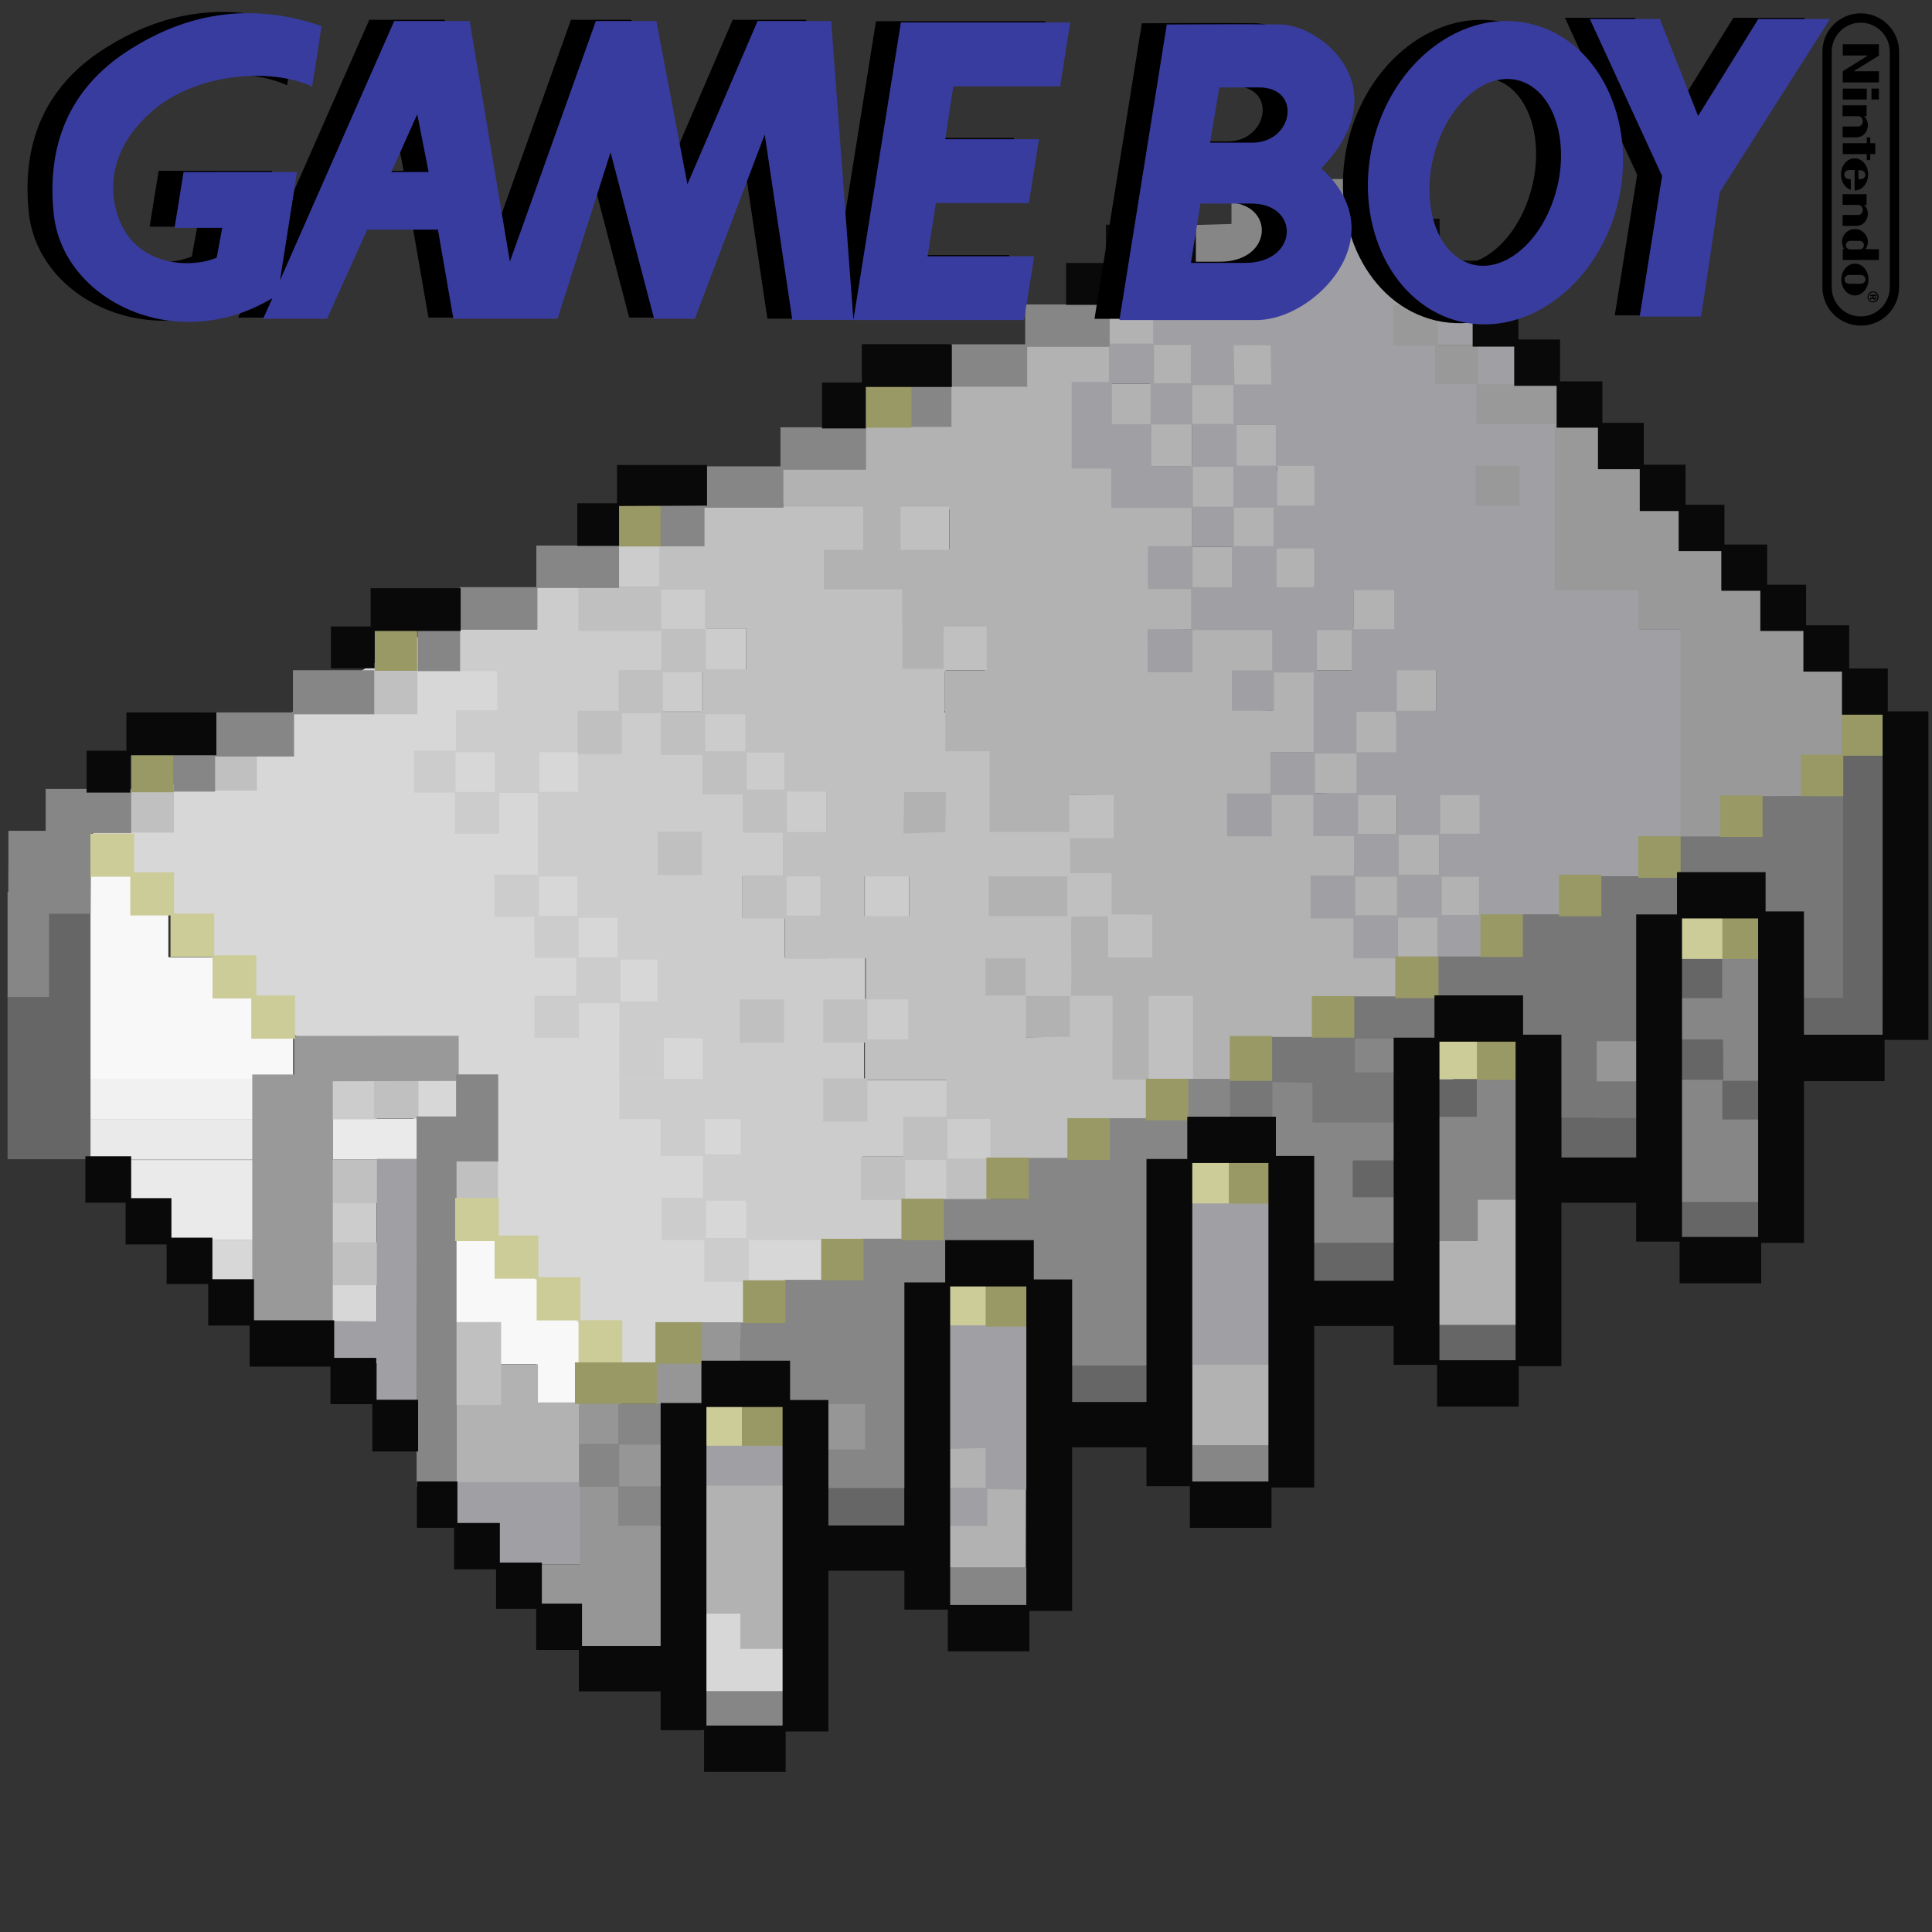<?xml version="1.0" encoding="UTF-8" standalone="no"?>
<!-- Created with Inkscape (http://www.inkscape.org/) -->

<svg
   width="256mm"
   height="256mm"
   viewBox="0 0 256 256"
   version="1.1"
   id="svg1"
   inkscape:version="1.3.2 (091e20ef0f, 2023-11-25)"
   xml:space="preserve"
   sodipodi:docname="application-x-gameboy-rom.svg"
   xmlns:inkscape="http://www.inkscape.org/namespaces/inkscape"
   xmlns:sodipodi="http://sodipodi.sourceforge.net/DTD/sodipodi-0.dtd"
   xmlns="http://www.w3.org/2000/svg"
   xmlns:svg="http://www.w3.org/2000/svg"
   xmlns:rdf="http://www.w3.org/1999/02/22-rdf-syntax-ns#"
   xmlns:cc="http://creativecommons.org/ns#"
   xmlns:dc="http://purl.org/dc/elements/1.1/"><rect x="0" y="0" width="256" height="256" fill="#333333" stroke="none"/><defs
     id="defs1" /><sodipodi:namedview
     id="base"
     pagecolor="#ffffff"
     bordercolor="#000000"
     borderopacity="0.3"
     inkscape:pageopacity="0.0"
     inkscape:pageshadow="2"
     inkscape:zoom="0.98994949"
     inkscape:cx="505.07627"
     inkscape:cy="476.792"
     inkscape:document-units="mm"
     inkscape:showpageshadow="2"
     inkscape:pagecheckerboard="0"
     inkscape:deskcolor="#d1d1d1"
     inkscape:current-layer="svg1" /><g
     id="g12"
     style="display:inline"
     transform="matrix(1.044,0,0,1.044,-1.769,-18.104)"><path
       id="rect1"
       style="display:inline;fill:#f8f8f8;fill-opacity:1;stroke:none;stroke-width:0.278;stroke-linecap:square"
       d="m 12.923,128.206 v 26.147 h 25.977 v -5.634 h -5.078 v -4.744 h -4.945 v -5.145 h -5.813 v -5.679 h -4.677 v -4.944 z m 41.293,26.027 v 5.167 h 5.465 v -5.167 z m 5.229,20.408 v 11.072 h 5.103 v 4.772 h 5.244 v 5.198 h 5.465 V 184.609 h -5.244 v -5.197 h -5.103 v -4.772 z" /><path
       id="rect7"
       style="fill:#f1f1f1;stroke-width:0.544;stroke-linecap:square"
       d="m 12.923,154.231 h 20.899 v 5.166 H 12.923 Z" /><path
       id="rect8"
       style="fill:#eaeaea;stroke-width:0.544;stroke-linecap:square"
       d="m 12.923,159.376 h 20.899 v 5.166 H 12.923 Z" /><path
       id="rect9"
       style="fill:#eaeaea;stroke-width:0.391;stroke-linecap:square"
       d="m 43.917,159.329 h 10.788 v 5.166 H 43.917 Z" /><path
       id="rect10"
       style="fill:#eaeaea;stroke-width:0.469;stroke-linecap:square"
       d="m 18.262,164.573 h 15.56 v 5.166 H 18.262 Z" /><path
       id="rect11"
       style="fill:#eaeaea;stroke-width:0.387;stroke-linecap:square"
       d="m 23.27,169.581 h 10.552 v 5.166 H 23.27 Z" /><path
       id="rect12"
       style="display:inline;fill:#d7d7d7;fill-opacity:1;stroke:none;stroke-width:0.283;stroke-linecap:square"
       d="m 13.398,122.996 43.116,-25.896 14.215,1.481 39.301,69.035 -3.828,6.573 0.047,5.849 -19.702,13.74 -6.375,-3.447 -15.91,-16.068 -9.915,-15.047 -15.219,-10.496 -7.302,-6.996 z m 14.785,51.73 v 5.166 h 5.639 v -5.166 z m 15.686,5.197 v 5.166 h 5.638 v -5.166 z m 15.813,-26.072 5.055,0.011 -0.094,20.622 z m 31.278,68.167 v 10.175 h 10.198 v -10.175 z"
       sodipodi:nodetypes="cccccccccccccccccccccccccccccccc" /><path
       id="rect22"
       style="display:inline;fill:#cccccc;fill-opacity:1;stroke:none;stroke-width:0.265;stroke-linecap:square"
       d="m 80.169,86.519 v 5.329 h 5.646 V 86.519 Z m 5.292,5.556 v 5.141 h -9.967 v -5.441 h -5.646 v 5.441 h -9.832 l -0.094,5.309 h 4.852 l 0.059,4.96 h -5.283 v 5.13 h -5.314 v 5.329 h 5.188 v 5.236 h 5.646 v -5.2 h 4.879 v 5.189 l 0.016,5.182 h -5.511 v 5.329 h 5.032 l 0.067,5.228 h 5.258 v 4.82 h -5.289 v 5.328 h 5.646 v -4.387 h 5.142 v 4.261 h -0.004 v 5.328 h 5.646 v -5.197 l 10.186,0.15 -0.267,-4.704 h 5.201 v 4.622 H 90.889 v 5.161 H 80.313 v 5.095 h 5.212 v 4.698 h 5.395 v 5.308 h -5.261 v 5.328 h 5.422 v 5.317 h 5.646 v -5.317 h 19.732 v -4.958 h 5.495 v -5.154 h 5.575 v -5.329 h -5.608 v -4.882 h -10.553 v -4.931 h 5.668 v -5.329 h -5.527 v -5.316 H 101.267 v -5.029 h -5.341 v -5.265 h 5.107 v 5.247 h 5.646 v -5.328 h -5.535 v -4.948 h 5.431 v -5.73 h -5.311 v -5.178 h -4.825 v -5.035 H 90.842 v -5.124 h 5.556 V 97.102 H 91.307 V 92.075 Z m 0.197,5.329 h 5.094 v 4.933 h -5.094 z m -5.189,5.074 h 4.727 v 5.082 H 80.469 Z m -4.985,5.15 h 4.71 v 5.199 h -5.109 v 5.014 h -4.945 v -5.026 h 5.344 z m 10.356,0.038 h 4.953 v 5.16 h -4.953 z m -26.319,5.148 h 4.973 v 5.037 h -4.973 z m 31.601,0.069 h 4.497 l -8.079,5.382 3.582,-0.425 z m 20.334,15.619 v 5.329 h 5.646 v -5.329 z m -41.357,0.1 h 4.873 v 4.976 h -4.873 z m 5.033,5.227 h 4.945 v 5.011 h -4.945 z m 5.325,5.292 h 4.692 v 5.333 h -4.692 z m 26.26,5.388 h 4.554 v 4.622 H 106.717 Z m -62.851,9.573 v 5.328 h 5.646 v -5.328 z m 62.974,0.378 h 4.224 v 4.867 h -4.224 z m -15.669,4.927 h 4.522 v 4.456 h -4.522 z m 25.302,0.056 h 5.411 v 4.756 h -5.575 v 5.195 h -5.177 v -5.239 h 5.341 z m -25.168,10.297 h 5.109 v 4.737 h -5.109 z m -47.45,0.205 v 5.329 h 5.646 v -5.329 z"
       sodipodi:nodetypes="cccccccccccccccccccccccccccccccccccccccccccccccccccccccccccccccccccccccccccccccccccccccccccccccccccccccccccccccccccccccccccccccccccccccccccccccccccccccccccccccccccccccccccccccccccccccccccccc" /><path
       id="rect26"
       style="display:inline;fill:#b2b2b2;fill-opacity:1;stroke:none;stroke-width:0.236;stroke-linecap:square"
       d="m 152.825,50.688 v 5.5 h 5.146 v -5.5 z m -10.596,5.342 v 4.955 h -10.258 v 5.233 h -9.753 v 5.055 h -10.781 v 5.494 h -10.687 l 0.367,5.048 9.573,0.167 v 5.066 h -4.602 v 5.146 h 10.047 v 4.66 h 0.016 v 5.229 h -5.523 v 5.514 h 5.762 v -5.035 h 5.177 v 5.039 h 0.048 v 5.2 h 5.601 v 5.373 0.053 5.188 l 10.297,0.033 0.139,-5.198 5.351,0.024 v 5.301 l -5.47,-0.117 -0.046,4.969 -10.338,0.109 -0.05,5.155 10.401,0.05 0.025,4.928 h -0.035 v 4.985 h -5.434 v -5.021 h -5.369 v 5.146 h 5.146 v 5.238 h 5.72 v -5.177 h 4.829 v 10.569 l 44.934,12.124 -3.213,-32.932 h 5.336 v -5.146 h -5.036 v -5.153 h 5.15 v -5.43 h -5.665 v 5.386 h -4.895 v -5.339 l -4.991,0.209 -0.042,-5.143 5.059,-0.084 -0.109,-5.261 h 5.091 v -5.43 h -5.263 v 5.077 h -5.091 v 5.274 h -5.187 v -10.16 h 5.236 v -5.096 h 5.03 v -5.43 h -5.263 v 5.097 h -5.03 v 5.375 h -5.002 v -5.417 l -10.437,0.346 -0.008,5.243 10.212,0.116 v 4.886 l -4.959,-0.106 -0.047,-5.184 -10.699,0.224 -0.095,-5.117 5.581,-0.105 0.05,-5.219 h -5.583 v -4.904 h 5.471 v 4.902 l 5.397,0.165 v -5.094 h 4.993 v 5.094 h 5.263 V 86.747 h -5.157 v -4.922 h 5.136 v -5.43 h -4.524 v -5.175 h -5.94 v 5.164 h -5.084 v -5.168 h 5.529 v -4.98 h 4.626 v -5.146 h -5.146 v 4.98 h -4.922 v -5.06 h -4.961 v -4.98 z m 0.234,5.146 h 5.175 v 4.88 h -5.175 z m 5.384,4.98 h 4.974 v 4.979 h -4.974 z m -9.825,0.109 h 4.278 v 4.938 h 5.442 v 5.363 h 5.093 v 5.212 h -10.055 V 76.767 h -4.757 v -5.494 h -0.001 z m 20.219,10.362 h 5.583 l -0.535,5.027 h -5.049 z m -5.226,5.164 h 5.14 v 4.957 h -5.14 z m -36.562,0.192 h 5.747 v 5.066 h -5.747 z m 5.273,14.871 h 5.011 v 5.601 h -5.011 z m 41.255,15.947 h 5.444 v 5.071 h -5.444 z m -46.809,4.934 v 5.514 h 5.762 v -5.514 z m 52.43,0.257 5.312,0.192 -0.401,5.06 -15.701,0.226 v -5.242 h 5.126 v 5.535 h 5.664 z m 5.195,5.653 4.945,-0.083 v 4.893 h -5.169 z m -36.153,4.869 h 5.044 v 4.98 l 5.189,-0.067 -0.017,5.579 25.884,-0.019 -0.099,-5.149 5.093,-0.236 v 5.067 l -36.146,0.05 0.084,-5.289 h -5.031 z m 30.6,0 h 5.273 v 4.945 h -5.273 z m 10.878,0.174 h 4.952 v 4.869 l -4.609,0.047 z m -20.951,25.759 v -5.146 z m 31.007,14.886 v 5.386 h -4.933 v 11.016 h 5.146 v -0.011 h 4.933 v -16.391 z M 64.823,190.5 v 4.835 h -5.219 v 10.759 H 75.24 V 195.335 H 69.969 V 190.5 Z m 88.163,0 v 10.816 h 10.06 V 190.5 Z m -31.221,10.526 v 5.146 h 4.989 v 4.681 h -4.985 v 5.477 h 10.107 l 0.024,-10.216 h -4.989 v -5.089 z m -31.016,4.819 V 222.142 h 4.917 v 4.479 h 5.497 v -20.832 z"
       sodipodi:nodetypes="cccccccccccccccccccccccccccccccccccccccccccccccccccccccccccccccccccccccccccccccccccccccccccccccccccccccccccccccccccccccccccccccccccccccccccccccccccccccccccccccccccccccccccccccccccccccccccccccccccccccccccccccccccccccccccccccccccccccccccccccccccccccccccccccccccccccccc" /><path
       id="rect18"
       style="display:inline;fill:#c0c0c0;fill-opacity:1;stroke:none;stroke-width:0.283;stroke-linecap:square"
       d="m 90.644,81.643 v 4.913 h -5.268 v 5.245 h -10.275 v 5.622 h 10.512 v -5.25 h 5.546 v 4.938 h 5.236 v 5.178 h -5.118 v -5.112 h -5.622 v 5.197 h -5.452 v 5.188 h -5.197 v 5.481 h 5.622 v -5.188 h 4.946 v 5.311 h 5.273 v 4.999 h 5.093 v 4.866 h 5.122 v 5.415 h -5.159 v 5.48 h 5.383 v 5.049 h 0.051 v 0.054 h 5.622 v -0.054 h 4.627 v 5.222 h 5.444 v 5.077 h -5.242 v -5.076 h -5.622 v 5.481 h 5.304 v 4.526 h -5.304 v 5.48 h 5.622 v -5.311 h 10.022 v 4.715 h -5.467 v 5.075 h -5.386 v 5.48 h 5.622 v -5.074 h 5.211 v 5.296 h 5.622 v -5.292 h 10.19 v -5.292 h 10.087 v -4.814 h 5.42 V 143.744 h -5.622 v 10.603 h -4.589 v -5.02 h 0.006 v -5.611 l -5.296,0.012 c 0.175,-3.298 -0.056,-6.716 0.065,-10.076 l 4.653,-0.017 v 5.234 h 5.622 v -5.48 h -5.172 v -5.234 h -5.238 v -4.427 h 5.503 v -5.481 h -5.622 v 4.693 H 127.304 v -10.173 h -0.011 v -0.067 h -5.621 v -4.945 h -0.118 v -5.321 h 5.352 v -5.622 h -5.434 V 102.232 h -5.244 v -5.222 h -0.04 v -4.883 h -9.937 v -5.004 h 4.994 v -5.48 z m 25.348,0 v 5.48 h 6.189 V 81.643 Z M 96.582,102.332 v 0.042 z m -47.532,0.075 v 5.581 h 5.622 v -5.581 z m 36.774,0.252 h 5.039 v 5.027 h -5.039 z m 5.372,5.338 h 5.103 v 4.688 h -5.103 z m -62.519,4.721 v 4.961 h 5.622 v -4.961 z m 67.792,0.142 h 4.776 v 4.692 h -4.776 z m -78.311,4.671 v 5.481 h 5.622 v -5.481 z m 83.404,0.276 h 4.989 v 5.136 h -4.989 z m 14.887,0.047 5.302,0.012 -0.071,5.077 -5.314,0.189 z m -31.282,5.046 v 5.481 h 5.622 v -5.481 z m 16.357,5.665 h 4.285 v 4.985 h -4.285 z m 9.907,0 h 5.673 v 5.056 h -5.673 z m 15.75,0 h 9.97 v 5.056 h -9.97 z m -0.408,10.411 h 5.087 v 4.755 l 5.615,0.041 0.006,5.149 -5.568,0.083 v -5.321 h -5.139 z m -31.193,5.223 v 5.481 h 5.622 v -5.481 z m -46.419,9.928 v 5.166 h 5.638 v -5.166 z m 72.802,5.158 h 5.427 v 5.103 h -5.427 z m -78.33,5.21 v 5.551 h 6.061 v -5.551 z m 15.435,0 v 5.551 h 5.828 v -5.551 z m -15.293,10.516 v 5.45 h 5.828 v -5.45 z m 15.694,10.131 v 10.495 h 5.828 V 185.14 Z"
       sodipodi:nodetypes="ccccccccccccccccccccccccccccccccccccccccccccccccccccccccccccccccccccccccccccccccccccccccccccccccccccccccccccccccccccccccccccccccccccccccccccccccccccccccccccccccccccccccccccccccccccccccccccccccccccccccccccccccccccccccccccccc" /><path
       id="rect39-27-4"
       style="display:inline;fill:#a0a0a4;fill-opacity:1;stroke:none;stroke-width:0.725;stroke-linecap:square"
       d="M 163.084,45.876 V 50.711 h -5.421 v 5.158 h -9.585 v 5.08 h -5.639 v 4.872 h -4.735 v 10.959 h 0.066 v 0.037 h 4.969 v 4.97 h 10.254 v 4.859 h -5.605 v 5.456 h 5.479 v 5.101 h -5.512 v 5.456 h 5.676 v -5.345 h 10.127 v 5.095 h -5.111 v 5.135 h 5.341 v -4.851 h 5.033 v 10.091 h -5.503 v 5.247 h -5.495 v 5.456 h 5.676 v -5.248 h 5.278 v 5.22 h 5.169 v 4.996 h -5.503 v 5.456 h 5.42 v 5.052 h 5.676 v -5.155 h 4.993 v 5.122 h 5.676 v -5.374 H 199.84 v -4.972 h 9.863 v -4.857 h 5.772 v -5.651 h -0.062 v -5.266 h -0.047 l -0.072,-15.603 h -5.454 v -5.052 h -10.294 v -5.606 h -0.074 v -5.046 h -0.112 v -5.033 h 5.1e-4 v -5.456 h -10.073 v -4.68 l 4.64,-0.142 v -5.024 h -5.227 l 0.402,4.782 h -4.917 v -4.786 h 4.803 v -5.103 h -4.802 V 50.711 h -5.537 v -4.835 z m 20.991,10.291 v 4.867 l -5.197,0.033 v -4.666 z m -35.91,4.838 h 4.666 v 4.977 h -4.666 z m 10.112,0.134 5.232,0.025 -0.549,0.004 0.1,4.969 h -4.683 z m -15.464,4.912 h 4.912 v 5.111 h -4.912 z m 10.221,0.167 h 5.201 V 71.153 H 153.032 Z m -5.21,5 h 5.162 v 5.33 h -5.162 z m 10.822,0.058 h 4.972 v 5.169 h -4.972 z m 5.142,5.192 h 4.721 v 5.033 h -4.721 z m 25.374,0.165 h 5.155 v 4.749 h -5.155 z m -36.058,-0.04 h 5.134 v 5.048 h -5.134 z m 5.199,5.187 h 5.063 v 4.864 h -5.063 z m -5.237,4.964 h 4.982 v 5.112 h -4.982 z m 10.657,0.213 h 4.824 v 4.899 h -4.824 z m 9.755,5.28 h 5.196 v 4.968 h -5.196 z m -4.644,5.075 h 4.406 v 5.095 h -4.406 z m 10.146,5.098 h 5.012 v 5.143 h -5.012 z m -5.116,5.265 h 5.026 v 5.133 h -5.026 z m -5.269,5.299 h 5.264 v 5.027 h -5.264 z m 5.459,5.289 h 4.941 v 4.905 h -4.941 z m 10.428,0 h 5.004 v 4.899 h -5.004 z m -5.259,5.046 h 5.153 v 5.042 h -5.153 z m 5.456,5.309 h 4.728 v 4.855 h -4.728 z m -10.959,0.006 h 5.283 v 4.882 h -5.283 z m -124.187,35.795 -0.014,20.634 -5.662,-0.056 -0.002,5.24 5.656,0.137 -0.007,4.919 5.063,0.012 0.134,-30.886 z m 113.518,5.27 -10.099,0.005 v 20.872 h 10.099 z m -30.885,15.663 -10.387,-0.062 0.132,15.97 4.876,-0.146 v 5.035 l -5.032,0.004 v 4.872 h 5.254 v -4.677 l 5.181,0.067 z m -30.984,15.401 -10.431,0.005 v 5.139 h 10.431 z m -25.658,4.7 -15.952,0.004 v 5.54 h 5.448 l -0.075,4.914 h 10.555 z"
       sodipodi:nodetypes="cccccccccccccccccccccccccccccccccccccccccccccccccccccccccccccccccccccccccccccccccccccccccccccccccccccccccccccccccccccccccccccccccccccccccccccccccccccccccccccccccccccccccccccccccccccccccccccccccccccccccccccccccccccccccccccccccccccccccccccccc" /><path
       id="path1"
       style="display:inline;fill:#999999;fill-opacity:1;stroke:none;stroke-width:0.725;stroke-linecap:square"
       d="m 184.185,56.067 -5.676,0.004 v 5.139 h 5.312 v 4.896 h 5.244 v 4.937 h 9.95 v 21.211 l 10.624,0.033 v 4.944 h 5.345 v 26.594 h 5.211 v -5.028 l 10.591,-0.067 v -5.412 h 4.811 V 102.303 l -4.811,0.008 v -4.952 l -5.345,0.016 V 92.147 l -5.245,0.02 v -5.466 l -4.944,0.029 V 81.79 l -5.179,0.013 v -4.958 l -5.446,0.012 v -6.025 l -5.284,0.017 V 66.098 l -10.063,0.004 v -4.942 l -5.095,0.004 z m 10.387,20.377 -5.612,0.005 v 5.081 h 5.612 z m -134.659,72.364 -20.889,0.004 v 5.773 l 20.889,-0.046 z m -15.982,4.906 -10.219,0.004 v 31.465 l 10.219,-0.046 z"
       sodipodi:nodetypes="cccccccccccccccccccccccccccccccccccccccccccccccccccc" /><path
       id="rect51"
       style="display:inline;fill:#666666;fill-opacity:1;stroke:none;stroke-width:0.265;stroke-linecap:square"
       d="m 235.482,112.864 v 30.833 h -5.449 v 5.109 h 10.61 l 0.304,-35.941 z M 7.818,133.167 v 10.575 H 2.653 v 20.725 h 5.165 v 0.001 h 5.365 v -31.301 z m 207.255,5.615 v 5.392 h 5.365 v -5.392 z m -0.048,10.25 v 5.593 h 5.061 v 4.927 h 5.365 v -5.109 h -5.062 v -5.412 z m -30.946,5.295 v 4.944 h 5.175 v -4.944 z m 15.776,4.383 v 6.144 h 9.935 v -6.144 z m -26.544,5.86 v 4.958 h 5.365 v -4.958 z m 41.025,5.254 v 4.708 h 11.011 v -4.708 z m -30.082,15.667 v 4.708 h 10.042 v -4.708 z m -77.833,20.67 v 5.038 h 10.042 v -5.038 z m 62.016,-31.116 v 4.992 h 10.36 v -4.992 z m -31.137,15.635 v 4.708 h 10.042 v -4.708 z"
       sodipodi:nodetypes="cccccccccccccccccccccccccccccccccccccccccccccccccccccccccccccccccccccc" /><path
       id="rect52"
       style="display:inline;fill:#969696;fill-opacity:1;stroke:none;stroke-width:0.265;stroke-linecap:square"
       d="m 204.245,149.317 v 5.386 h 5.362 v -5.386 z M 90.62,185.162 v 5.17 h -5.683 v 5.263 h 5.808 v -5.004 h 4.954 v -5.43 z M 75.194,195.343 v 5.386 h 5.017 v 5.018 h -4.904 v 10.162 h -5.532 v 5.453 h 5.532 v 5.17 h 5.079 v -0.244 h 5.31 l 0.019,-25.667 H 80.556 v -5.278 z m 31.23,-0.374 v 6.378 h 5.362 v -6.378 z"
       sodipodi:nodetypes="cccccccccccccccccccccccccccccccccccc" /><path
       id="rect48"
       style="display:inline;fill:#868686;fill-opacity:1;stroke:none;stroke-width:0.425;stroke-linecap:square"
       d="m 157.994,40.065 v 5.705 l -4.97,0.134 v 4.821 h -5.339 v 5.339 h 5.339 v -5.28 l 10.158,0.095 V 46.066 h 10.309 v -6.001 z m -26.184,15.913 v 5.065 h -9.576 v 5.094 h -5.165 V 71.524 h 5.386 v -5.094 h 9.608 v -5.066 h 10.472 V 55.978 Z M 100.753,71.577 v 4.952 h -9.966 v 4.885 h -5.31 v 5.269 h 5.637 v -4.902 h 10.004 v -4.819 h 10.5 V 71.577 Z M 69.768,86.583 v 5.28 h -9.717 v 5.276 h -5.347 v 5.386 h 5.386 v -5.277 h 9.812 V 91.969 H 80.266 V 86.583 Z M 38.873,102.408 v 5.353 h -9.976 v 4.94 h -5.183 v 5.111 h 5.279 v -4.456 h 10.026 v -5.353 H 49.195 v -5.595 z m -31.385,15.064 v 5.313 H 2.759 v 4.933 h -0.009 v 2.816 h -0.095 v 13.343 h 5.259 v -10.564 h 5.292 l 0.057,-10.246 h 5.082 v -5.595 z M 220.267,137.978 v 6.054 h -5.558 l 0.095,5.236 h 5.558 l 0.024,5.118 h -5.961 v 15.501 h 10.953 v -10.455 h -5.078 v -4.913 h 5.145 v -16.541 z m -46.653,10.661 v 4.914 h 5.198 v -4.914 z M 59.578,153.704 v 5.339 h -5.008 v 47.004 h 5.07 v -41.301 h 5.292 V 153.704 Z m 129.552,0.652 v 4.725 h -5.056 v 15.785 h 5.177 v -5.245 h 5.055 v -15.265 z m -36.947,-0.092 v 4.996 h -9.866 v 5.028 l -10.254,0.017 v 5.214 h -10.946 v 5.037 h -9.956 v 5.221 h -9.826 v 5.41 h -5.66 v 5.324 h 5.367 v 5.037 h 10.451 v 5.745 h -5.084 v 4.914 h 10.206 l -0.016,-25.792 h 5.277 v -5.557 h 10.312 v 4.909 h 5.182 v 10.917 h 9.975 v -10.917 h 0.152 v -4.913 h -0.038 v -5.263 h -0.016 v -4.852 h 5.412 v -5.309 h 5.061 v -5.164 z m 10.956,0.287 v 9.558 h 5.158 v 0.504 h -0.002 V 175.072 h 5.085 v -0.009 h 5.25 v -5.766 h -5.25 v -4.67 h 5.243 v -4.914 h -10.286 v -5.163 z M 80.169,195.527 v 5.166 h 5.532 l 0.118,-5.166 z m -4.964,5.065 v 5.438 h 4.964 v 4.968 h 5.579 v -5.013 h -5.459 v -5.393 z m 77.75,0.174 v 5.013 h 10.122 v -5.013 z m -31.115,15.531 v 5.013 h 10.28 v -5.013 z M 90.988,231.976 v 5.013 h 10.289 v -5.013 z"
       sodipodi:nodetypes="ccccccccccccccccccccccccccccccccccccccccccccccccccccccccccccccccccccccccccccccccccccccccccccccccccccccccccccccccccccccccccccccccccccccccccccccccccccccccccccccccccccccccccccccccccccccccccccccccccccccccccccc" /><path
       id="rect53"
       style="display:inline;fill:#777777;fill-opacity:1;stroke:none;stroke-width:0.265;stroke-linecap:square"
       d="m 225.33,118.388 v 5.114 h -10.428 v 5.083 h -10.02 v 4.973 h -0.053 v -0.095 h -4.942 v -0.075 h -5.381 v 5.349 h -10.376 l 0.047,5.065 h -10.63 l -0.047,5.15 h -10.909 v 5.334 h -4.781 v 5.188 l 5.381,-0.106 v -4.696 l 5.074,0.106 v 5.041 h 10.389 v -6.368 h -4.989 v -4.284 h 10.744 v -5.076 h 10.097 v 4.715 h 5.32 v 10.375 h 4.356 v 0.048 h 5.381 v -4.641 h -5.21 v -5.096 h 5.315 v -15.872 h 5.509 v -4.908 h 10.153 v 4.441 h 4.916 v 10.827 h 5.381 v -25.621 z"
       sodipodi:nodetypes="ccccccccccccccccccccccccccccccccccccccccccccccccccc" /><path
       id="rect54"
       style="display:inline;fill:#cccc99;fill-opacity:1;stroke:none;stroke-width:0.265;stroke-linecap:square"
       d="m 13.174,123.137 v 5.481 h 5.056 v 4.914 h 5.103 v 5.244 h 5.339 v 5.292 h 4.914 v 5.103 h 5.551 v -5.48 h -4.913 v -5.103 h -5.339 v -5.292 h -5.103 v -5.244 h -5.056 v -4.914 z m 201.847,10.431 v 5.48 h 5.552 v -5.48 z m -30.948,15.259 v 5.481 h 5.552 v -5.481 z m -31.306,15.771 v 5.48 h 5.551 v -5.48 z m -93.306,4.783 v 5.481 h 5.008 v 4.772 h 5.339 v 5.292 h 5.315 v 5.457 h 5.552 v -5.48 h -5.315 v -5.457 h -5.339 v -5.292 h -5.008 v -4.772 z m 62.431,10.688 v 5.48 h 5.552 v -5.48 z m -31.194,15.289 v 5.481 h 5.351 v -5.481 z"
       sodipodi:nodetypes="ccccccccccccccccccccccccccccccccccccccccccccccccccccccccccccccc" /><path
       id="rect53-4"
       style="display:inline;fill:#999966;fill-opacity:1;stroke:none;stroke-width:0.379;stroke-linecap:square"
       d="m 142.783,50.89 v 5.276 h 5.381 V 50.89 Z M 111.908,66.464 v 5.275 h 5.853 v -5.275 z m -31.369,15.081 v 5.275 h 5.381 v -5.275 z M 49.644,97.323 v 5.276 h 5.381 v -5.276 z m 186.194,10.779 v 5.143 h -5.197 v 5.275 h 5.381 v -5.143 h 5.197 v -5.275 z m -217.098,4.637 v 5.275 h 5.381 v -5.275 z m 201.658,5.677 v 5.275 h 5.381 v -5.275 z m -10.397,5.176 v 5.275 h 5.381 v -5.275 z m -10.061,4.885 v 5.275 h 5.381 v -5.275 z m -9.969,5.02 v 5.429 h 5.381 v -5.429 z m 30.705,0.214 v 5.464 h 5.381 V 133.711 Z m -41.51,5.141 v 5.299 h 5.475 v -5.299 z m -10.59,5.035 v 5.276 h 5.381 v -5.276 z m -10.422,5.061 v 5.689 h 5.381 v -5.689 z m 31.369,0.019 v 5.543 h 5.381 v -5.543 z m -42.016,5.414 v 5.275 h 5.381 v -5.275 z m -9.959,4.999 v 5.309 h 5.381 v -5.309 z m -10.286,4.997 v 5.276 h 5.381 v -5.276 z m 30.775,0.341 v 5.509 h 5.381 v -5.509 z m -41.556,4.881 v 5.276 h 5.381 v -5.276 z m -10.185,5.092 v 5.275 h 5.381 v -5.275 z m -9.923,5.262 v 5.441 h 5.381 v -5.441 z m 30.797,0.208 v 5.677 h 5.381 v -5.677 z m -41.909,5.11 v 5.097 H 75.045 v 5.275 h 10.392 v -5.096 h 5.721 v -5.276 z m 10.972,10.207 v 5.488 h 5.481 v -5.488 z"
       transform="translate(-0.378,-0.118)"
       sodipodi:nodetypes="ccccccccccccccccccccccccccccccccccccccccccccccccccccccccccccccccccccccccccccccccccccccccccccccccccccccccccccccccccccccccccccccccccccc" /><path
       id="rect63"
       style="fill:#090909;fill-opacity:1;stroke:none;stroke-width:0.265;stroke-linecap:square"
       d="m 173.324,40.124 v 5.88 h 5.279 v 4.978 h 5.378 v 5.312 h 4.622 v 5.038 h 5.279 v 4.978 h 5.378 v 5.312 h 5.252 v 5.266 h 5.301 v 5.315 h 4.937 v 5.084 h 5.424 v 5.036 h 4.941 v 5.103 h 5.466 v 5.158 h 4.896 v 5.467 h 5.158 v 40.62 h -9.985 v -15.651 h -4.866 v -4.989 h -11.246 v 5.367 h -5.178 v 30.848 h -9.492 v -15.582 h -4.866 v -4.989 h -11.246 v 5.367 h -5.178 v 30.848 h -10.081 v -15.829 h -4.867 v -4.989 h -11.246 v 5.367 h -5.178 v 30.848 h -9.435 v -15.556 h -4.867 v -4.989 h -11.246 v 5.368 h -5.178 v 30.847 h -9.645 v -15.924 h -4.866 v -4.989 H 90.721 v 5.367 h -5.178 v 30.848 H 75.563 v -5.388 H 70.466 v -5.21 h -5.33 v -5.022 h -5.386 v -5.273 H 54.605 v 5.88 h 4.718 v 5.273 h 5.33 v 5.021 h 5.096 v 5.211 h 5.414 v 5.254 h 10.379 v 4.933 h 5.513 v 5.293 h 10.357 v -5.127 h 5.421 v -20.401 h 9.645 v 4.933 h 5.513 v 5.294 h 10.356 v -5.127 h 5.421 v -20.769 h 9.435 v 4.933 h 5.514 v 5.294 h 10.356 v -5.127 h 5.421 v -20.496 h 10.081 v 4.933 h 5.513 v 5.293 h 10.357 v -5.127 h 5.421 v -20.742 h 9.492 v 4.933 h 5.514 v 5.294 h 10.356 v -5.127 h 5.421 v -20.54 h 10.237 v -5.232 h 5.561 v -41.694 h -5.158 v -5.453 h -4.896 v -5.467 h -5.466 v -5.158 h -4.941 v -5.103 h -5.424 v -5.037 h -4.937 V 76.323 h -5.301 v -5.315 h -5.252 v -5.266 h -5.379 v -5.312 h -5.279 v -4.978 h -4.622 V 50.413 h -5.378 v -5.312 h -5.279 v -4.978 z m -31.276,5.735 v 4.857 h -5.047 v 5.313 h 5.553 v -4.739 h 10.92 V 45.859 Z M 111.077,61.025 V 65.883 h -5.047 v 5.833 h 5.554 v -5.259 h 10.919 V 61.025 Z M 80.008,76.36 v 4.858 h -5.047 v 5.407 h 5.305 V 81.566 L 91.433,81.519 V 76.36 Z M 48.737,91.995 v 4.857 H 43.69 v 5.313 h 5.553 V 97.426 H 60.163 V 91.995 Z M 17.734,107.764 v 4.858 h -5.047 v 5.313 h 5.553 v -4.739 H 29.159 v -5.431 z m 197.44,26.146 h 9.665 v 40.428 h -9.665 z m -30.783,15.643 h 9.665 v 40.428 h -9.665 z M 12.53,164.103 v 5.88 H 17.638 v 5.309 h 5.202 v 5.013 h 5.281 v 5.275 h 5.263 v 5.216 H 43.637 v 4.763 h 5.311 v 6.004 h 5.813 v -6.564 h -5.311 v -5.32 h -5.339 v -4.763 H 33.934 v -5.216 h -5.281 v -5.275 h -5.202 v -5.013 h -5.108 v -5.308 z m 140.489,0.847 h 9.665 v 40.428 h -9.665 z m -30.727,15.67 h 9.665 v 40.428 h -9.665 z m -30.937,15.301 h 9.665 v 40.428 h -9.665 z"
       sodipodi:nodetypes="cccccccccccccccccccccccccccccccccccccccccccccccccccccccccccccccccccccccccccccccccccccccccccccccccccccccccccccccccccccccccccccccccccccccccccccccccccccccccccccccccccccccccccccccccccccccccccccccccccccccccccccccccccccccccccccccccccccccccccccccccccccccccccccccc" /></g><g
     id="g4"
     transform="matrix(0.789,0,0,0.789,12.651,-87.558)"><g
       id="g2"
       transform="matrix(0.265,0,0,0.265,-11.654,113.001)"><polyline
         points="1174.2,20.4 1174.2,27.6 1158.2,37.5 1174.2,37.5 1174.2,44.6 1151.3,44.6 1151.3,37.5 1167.3,27.5 1151.3,27.5   1151.3,20.4 1174.2,20.4 "
         id="polyline1" /><polyline
         points="1171.9,83.1 1171.9,90 1168.7,90 1168.7,93.8 1166.5,93.8 1166.5,90 1151.3,90 1151.3,83.1 1166.5,83.1   1166.5,79.4 1168.7,79.4 1168.7,83.1 1171.9,83.1 "
         id="polyline2" /><rect
         x="1151.3"
         y="48.5"
         width="15.2"
         height="6.9"
         id="rect2" /><rect
         x="1169.5"
         y="48.5"
         width="4.7"
         height="6.9"
         id="rect3" /><path
         d="m 1167.6,169.5 c 0,-5.6 -3.8,-10.1 -8.6,-10.1 -4.7,0 -8.6,4.5 -8.6,10.1 0,5.6 3.9,10.1 8.6,10.1 4.7,-0.1 8.6,-4.6 8.6,-10.1 m -8.6,2.7 c 0,0 -2.3,0 -3.2,0 -2.4,0 -3.4,-1.4 -3.4,-2.8 0,-1.4 1,-2.8 3.4,-2.8 0.9,0 3.3,0 3.3,0 0,0 2.3,0 3.2,0 2.4,0 3.4,1.4 3.4,2.8 0,1.4 -1,2.8 -3.4,2.8 -1,0 -2.7,0 -3.3,0 z"
         id="path3" /><path
         d="m 1159,150.4 c 0,0 1.9,0 2.7,0 2.4,0 3,-1.6 3,-2.7 0,-1.1 -0.6,-2.7 -3,-2.7 -0.8,0 -2.7,0 -2.7,0 0,0 -1.9,0 -2.7,0 -2.4,0 -3,1.6 -3,2.7 0,1.1 0.6,2.7 3,2.7 0.9,0 2.7,0 2.7,0 m 15.2,-0.1 v 6.8 h -22.9 v -6.9 c 0,0 0.7,0 0.9,0 -1.7,-2.6 -1.7,-5.6 -0.6,-8 0.3,-0.6 2.2,-4.7 7.6,-4.7 4,0 8.4,3.8 8,8.8 -0.2,1.6 -0.8,2.8 -1.4,3.9 3.5,0.1 8.4,0.1 8.4,0.1 z"
         id="path4" /><path
         d="m 1167.2,71.6 c 0.1,2.6 -1.6,7.8 -7.7,7.8 -1.1,0 -8.3,0 -8.3,0 v -6.9 c 0,0 9.1,0 10,0 1.3,0 2.8,-1.3 2.8,-3.2 0,-1.9 -1.4,-3.3 -2.8,-3.3 -0.7,0 -10,0 -10,0 v -6.9 h 15.2 V 66 c 0,0 -1.2,0 -1.6,0 1.4,1.4 2.4,3.3 2.4,5.6"
         id="path5" /><path
         d="m 1167.2,127.7 c 0.1,2.6 -1.6,7.8 -7.7,7.8 -1.1,0 -8.3,0 -8.3,0 v -6.9 c 0,0 9.1,0 10,0 1.3,0 2.8,-1.3 2.8,-3.1 0,-1.9 -1.4,-3.3 -2.8,-3.3 -0.7,0 -10,0 -10,0 v -6.8 h 15.2 v 6.8 c 0,0 -1.2,0 -1.6,0 1.4,1.3 2.4,3.2 2.4,5.5"
         id="path6-3" /><path
         d="m 1156.6,105.9 c 0,0 -0.1,0 -0.9,0 -2.8,0 -3.4,-1.8 -3.4,-2.9 0,-1 0.6,-2.9 3.4,-2.9 0.8,0 3.1,0 3.1,0 0,0 0,13 0,13 4.7,0 8.6,-4.6 8.6,-10.2 0,-5.6 -3.8,-10.2 -8.6,-10.2 -4.8,0 -8.6,4.6 -8.6,10.2 0,4.7 2.6,8.6 6.2,9.8 v -6.8 m 4.8,-5.7 c 1.3,0 2.2,0 3,0.5 0.9,0.5 1.4,1.5 1.4,2.4 0,0.9 -0.4,1.9 -1.4,2.4 -0.8,0.4 -1.7,0.4 -3,0.4 z"
         id="path7" /><path
         d="m 1170.8,180 v 0.5 c 0,0.5 0.2,0.8 0.6,0.8 0.4,0 0.6,-0.3 0.6,-0.9 V 180 h -1.2 m -0.3,3.4 c -1.6,0 -2.9,-1.3 -2.9,-2.9 0,-1.6 1.3,-2.9 2.9,-2.9 1.6,0 2.8,1.3 2.8,2.9 0,1.6 -1.2,2.9 -2.8,2.9 z m 3.5,-2.9 c 0,-1.9 -1.6,-3.5 -3.5,-3.5 -2,0 -3.5,1.6 -3.5,3.5 0,2 1.6,3.5 3.5,3.5 1.9,0.1 3.5,-1.5 3.5,-3.5 z m -1.5,0.1 c 0,1.1 -0.4,1.7 -1.1,1.7 -0.5,0 -0.9,-0.3 -1.1,-0.9 l -1.7,0.9 v -1 l 1.6,-0.7 V 180 h -1.6 v -0.9 h 3.9 z"
         id="path8-6" /><path
         d="M 1144.3,174.4 V 25.1 c 0,-10.2 8.3,-18.4 18.4,-18.4 10.1,0 18.4,8.3 18.4,18.4 v 149.3 c 0,10.2 -8.3,18.5 -18.4,18.5 -10.2,0 -18.4,-8.3 -18.4,-18.5 m 42.7,0 V 25.1 c 0,-13.4 -10.9,-24.3 -24.3,-24.3 -13.4,0 -24.3,10.8 -24.3,24.3 v 149.3 c 0,13.5 10.9,24.3 24.3,24.3 13.4,0.1 24.3,-10.8 24.3,-24.3 z"
         id="path9" /><path
         d="m 215.7,100.6 16.4,-36.6 7.2,36.6 H 215.7 M 447.8,4.9 403.3,108.4 383.6,4.9 H 345.3 L 290.8,157.4 265.3,4.9 h -47.8 l -72.4,164.4 10.8,-68.7 H 84 L 78.3,136 h 30.2 L 105,154.9 C 87.8,162 58.6,159.3 46.1,136.9 38.2,122.7 30.8,91.1 64.1,62 91.3,38.3 138.3,34 165.4,46.4 c 0,0 3.4,-19.9 6,-38.3 -52.1,-18 -92.6,-3 -119.7,13.8 -37.1,22.7 -54.9,57.6 -50,105 5.5,54.9 76.6,89.6 136.9,54.6 0.7,-0.3 1,-0.6 1.6,-0.7 l -5.8,12.8 h 40.5 l 25.5,-56.5 h 44.8 l 9.8,56.5 h 66 L 354.6,88.1 382.2,193.6 H 408 l 44.3,-116.8 17.5,117.5 h 38.7 L 494.4,4.9 Z"
         id="path10-7" /><polyline
         points="508.5,194.4 616.6,194.4 623.1,154 555.5,154 560.8,120.3 619.7,120.3 626.1,79.8 566.7,79.8 571.8,46.3   639.5,46.3 645.9,5.8 538.6,5.8 508.5,194.4 "
         id="polyline10" /><polyline
         points="1043.8,65.1 1019.6,3.6 975.2,3.6 1021,103.1 1006.8,192.2 1045.7,192.2 1057.5,113.4 1127.4,3.6 1082,3.6   1043.8,65.1 "
         id="polyline11" /><path
         d="m 952.4,117.5 c -10.4,31.2 -35.6,49.4 -56.1,40.1 -20.4,-9.1 -28.7,-42 -18.2,-73.4 10.5,-31.5 35.6,-49.3 56,-40.2 20.5,9.2 28.8,42.1 18.3,73.5 M 937.3,6.6 c -43,-9.9 -87.7,24.3 -99.8,76.4 -11.9,52.2 13.1,102.5 56,112.5 43,9.8 87.6,-24.4 99.8,-76.5 11.9,-52.2 -13.2,-102.5 -56,-112.4 z"
         id="path11" /><path
         d="m 761.3,82 c -21.3,0 -26.8,0 -26.8,0 l 5.9,-35 c 0,0 0.8,0 25.2,0 27.4,0 21.8,35 -4.3,35 m -4.7,76.2 c -21.4,0 -34.2,0 -34.2,0 l 6,-37.6 c 0,0 8.1,0 32.4,0 30.9,0 30,37.6 -4.2,37.6 z M 779.3,7.1 c -20.9,-0.3 -72.6,0 -72.6,0 h 0.4 l -30,187.3 c 0,0 62.1,0 87.3,0 36,0 88.5,-52.9 40.6,-96.1 49,-50.9 0.4,-90.6 -25.7,-91.2 z"
         id="path12-5" /></g><g
       id="g3"
       transform="matrix(0.265,0,0,0.265,-7.466,113.203)"><path
         fill="#393c9f"
         d="m 215.7,100.6 16.4,-36.6 7.2,36.6 H 215.7 M 447.8,4.9 403.3,108.4 383.6,4.9 H 345.3 L 290.8,157.4 265.3,4.9 h -47.8 l -72.4,164.4 10.8,-68.7 H 84 L 78.3,136 h 30.2 L 105,154.9 C 87.8,162 58.6,159.3 46.1,136.9 38.2,122.7 30.8,91.1 64.1,62 91.3,38.3 138.3,34 165.4,46.4 c 0,0 3.4,-19.9 6,-38.3 -52.1,-18 -92.6,-3 -119.7,13.8 -37.1,22.7 -54.9,57.6 -50,105 5.5,54.9 76.6,89.6 136.9,54.6 0.7,-0.3 1,-0.6 1.6,-0.7 l -5.8,12.8 h 40.5 l 25.5,-56.5 h 44.8 l 9.8,56.5 h 66 L 354.6,88.1 382.2,193.6 H 408 l 44.3,-116.8 17.5,117.5 h 38.7 L 494.4,4.9 Z"
         id="path1-3" /><polyline
         fill="#393c9f"
         points="508.5,194.4 616.6,194.4 623.1,154 555.5,154 560.8,120.3 619.7,120.3 626.1,79.8 566.7,79.8   571.8,46.3 639.5,46.3 645.9,5.8 538.6,5.8 508.5,194.4 "
         id="polyline1-5" /><polyline
         fill="#393c9f"
         points="1043.8,65.1 1019.6,3.6 975.2,3.6 1021,103.1 1006.8,192.2 1045.7,192.2 1057.5,113.4 1127.4,3.6   1082,3.6 1043.8,65.1 "
         id="polyline2-6" /><path
         fill="#393c9f"
         d="m 952.4,117.5 c -10.4,31.2 -35.6,49.4 -56.1,40.1 -20.4,-9.1 -28.7,-42 -18.2,-73.4 10.5,-31.5 35.6,-49.3 56,-40.2 20.5,9.2 28.8,42.1 18.3,73.5 M 937.3,6.6 c -43,-9.9 -87.7,24.3 -99.8,76.4 -11.9,52.2 13.1,102.5 56,112.5 43,9.8 87.6,-24.4 99.8,-76.5 11.9,-52.2 -13.2,-102.5 -56,-112.4 z"
         id="path2" /><path
         fill="#393c9f"
         d="m 761.3,82 c -21.3,0 -26.8,0 -26.8,0 l 5.9,-35 c 0,0 0.8,0 25.2,0 27.4,0 21.8,35 -4.3,35 m -4.7,76.2 c -21.4,0 -34.2,0 -34.2,0 l 6,-37.6 c 0,0 8.1,0 32.4,0 30.9,0 30,37.6 -4.2,37.6 z M 779.3,7.1 c -20.9,-0.3 -72.6,0 -72.6,0 h 0.4 l -30,187.3 c 0,0 62.1,0 87.3,0 36,0 88.5,-52.9 40.6,-96.1 49,-50.9 0.4,-90.6 -25.7,-91.2 z"
         id="path3-2" /></g></g></svg>
